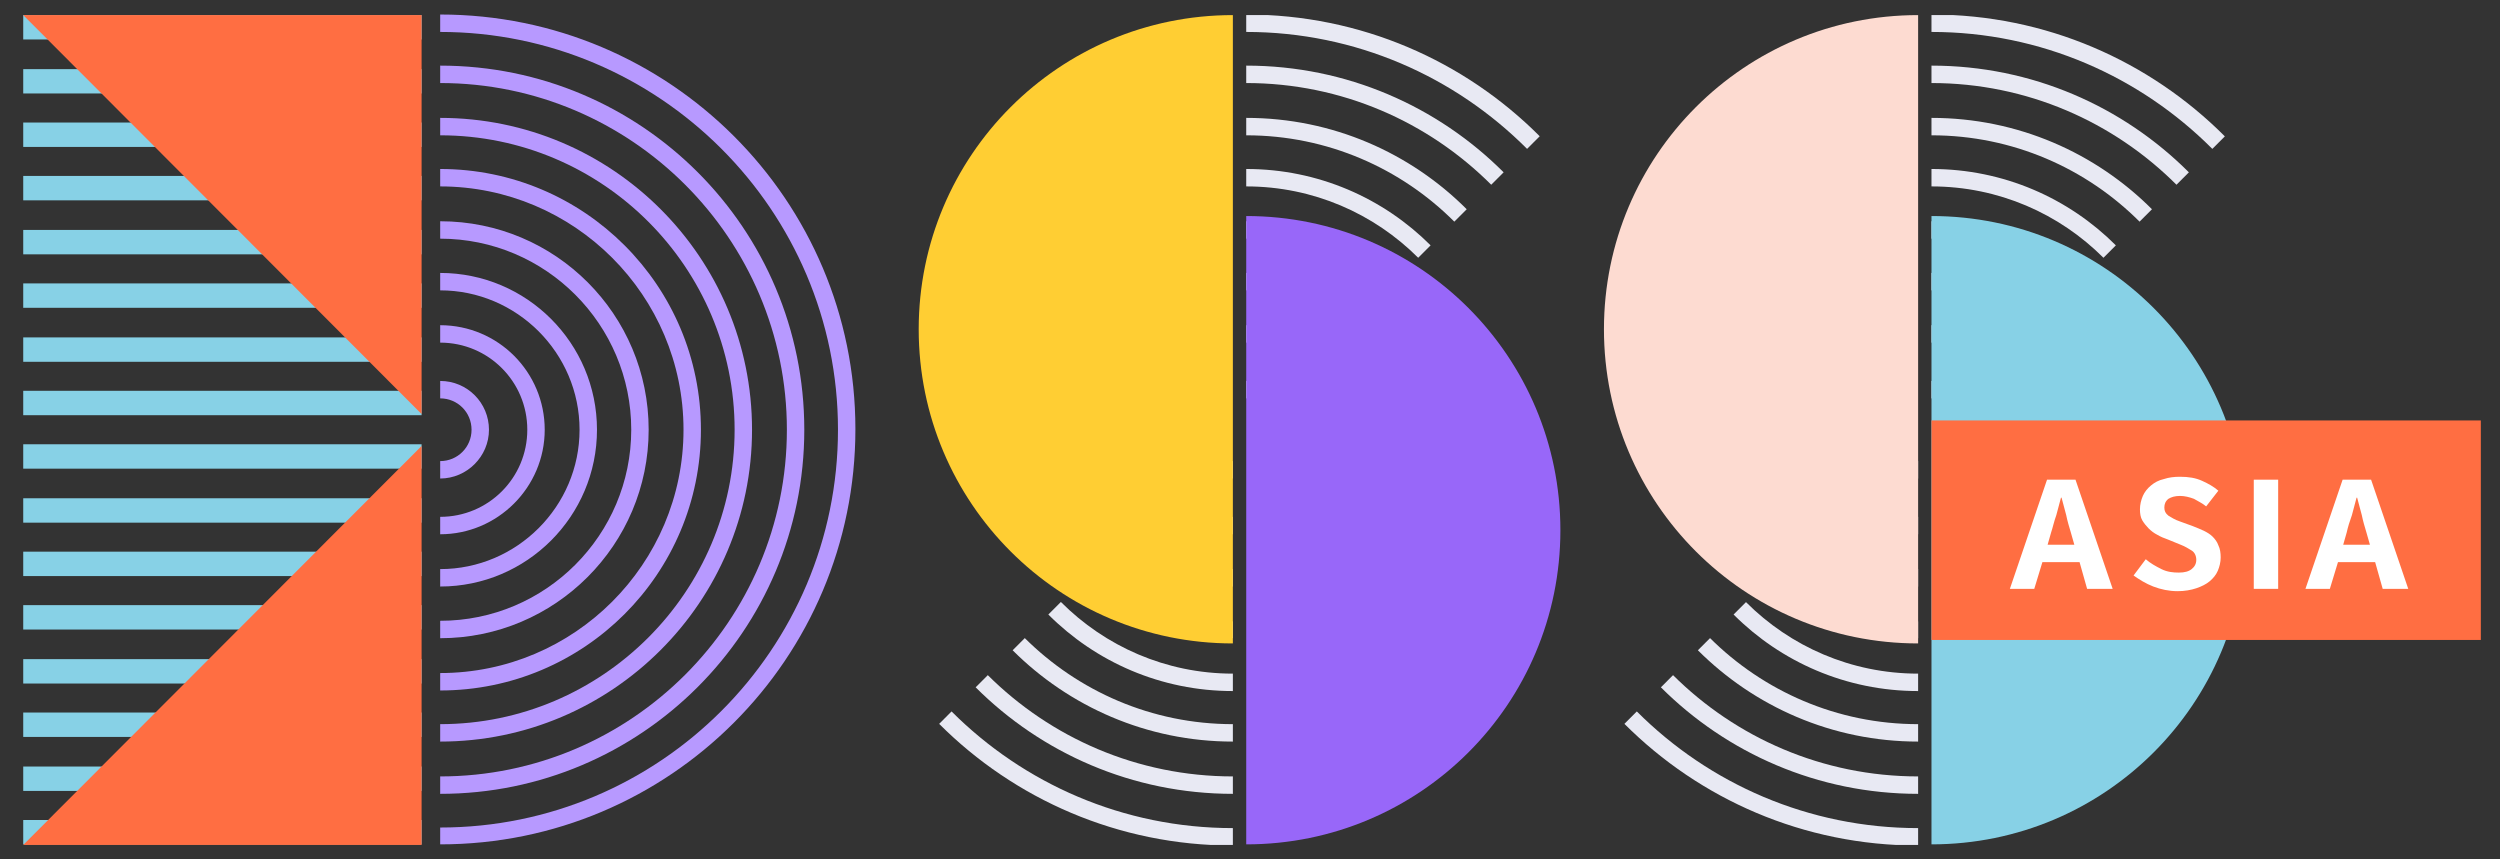 <?xml version="1.0" encoding="utf-8"?>
<!-- Generator: Adobe Illustrator 26.0.2, SVG Export Plug-In . SVG Version: 6.00 Build 0)  -->
<svg version="1.1" id="Layer_1" xmlns="http://www.w3.org/2000/svg" xmlns:xlink="http://www.w3.org/1999/xlink" x="0px" y="0px"
	 viewBox="0 0 430.5 148" style="enable-background:new 0 0 430.5 148;" xml:space="preserve">
<rect x="0" y="0" width="430.5" height="148" fill="#333333" stroke="none"/>
<style type="text/css">
	.st0{clip-path:url(#SVGID_00000048483386783944988680000010051535969548897955_);}
	.st1{fill:#87D1E6;}
	.st2{clip-path:url(#SVGID_00000078747491732679216600000016815253765363710127_);}
	.st3{fill:#B799FF;}
	.st4{fill:#FF6E42;}
	.st5{clip-path:url(#SVGID_00000025432513320399616980000005200233821427698083_);}
	.st6{fill:#E8E9F3;}
	.st7{clip-path:url(#SVGID_00000002367346838241645780000016991877863373060519_);}
	.st8{clip-path:url(#SVGID_00000098942011185394659660000008891305514143211949_);}
	.st9{clip-path:url(#SVGID_00000064334860020192223590000008168517679109053573_);}
	.st10{fill:#FDDBD1;}
	.st11{fill:#FFCE33;}
	.st12{fill:#9867F9;}
	.st13{fill:#FFFFFF;}
</style>
<g>
	<defs>
		<rect id="SVGID_1_" x="4" y="2.6" width="68.7" height="142.8"/>
	</defs>
	<clipPath id="SVGID_00000145057430034610723920000013449700437985101493_">
		<use xlink:href="#SVGID_1_"  style="overflow:visible;"/>
	</clipPath>
	<g style="clip-path:url(#SVGID_00000145057430034610723920000013449700437985101493_);">
		<g>
			<rect x="4" y="2.6" class="st1" width="68.6" height="4.2"/>
		</g>
		<g>
			<rect x="4" y="11.9" class="st1" width="68.6" height="4.2"/>
		</g>
		<g>
			<rect x="4" y="21.1" class="st1" width="68.6" height="4.2"/>
		</g>
		<g>
			<rect x="4" y="30.3" class="st1" width="68.6" height="4.2"/>
		</g>
		<g>
			<rect x="4" y="39.6" class="st1" width="68.6" height="4.2"/>
		</g>
		<g>
			<rect x="4" y="48.8" class="st1" width="68.6" height="4.2"/>
		</g>
		<g>
			<rect x="4" y="58.1" class="st1" width="68.6" height="4.2"/>
		</g>
		<g>
			<rect x="4" y="67.3" class="st1" width="68.6" height="4.2"/>
		</g>
		<g>
			<rect x="4" y="76.5" class="st1" width="68.6" height="4.2"/>
		</g>
		<g>
			<rect x="4" y="85.8" class="st1" width="68.6" height="4.2"/>
		</g>
		<g>
			<rect x="4" y="95" class="st1" width="68.6" height="4.2"/>
		</g>
		<g>
			<rect x="4" y="104.2" class="st1" width="68.6" height="4.2"/>
		</g>
		<g>
			<rect x="4" y="113.5" class="st1" width="68.6" height="4.2"/>
		</g>
		<g>
			<rect x="4" y="122.7" class="st1" width="68.6" height="4.2"/>
		</g>
		<g>
			<rect x="4" y="132" class="st1" width="68.6" height="4.2"/>
		</g>
		<g>
			<rect x="4" y="141.2" class="st1" width="68.6" height="4.2"/>
		</g>
	</g>
</g>
<g>
	<defs>
		<path id="SVGID_00000158021157083399571680000014438085555152032686_" d="M75.8,2.5v142.9c39.5,0,71.5-32,71.5-71.5
			C147.3,34.5,115.3,2.5,75.8,2.5z"/>
	</defs>
	<clipPath id="SVGID_00000026145827928644130650000001421347785011086760_">
		<use xlink:href="#SVGID_00000158021157083399571680000014438085555152032686_"  style="overflow:visible;"/>
	</clipPath>
	<g style="clip-path:url(#SVGID_00000026145827928644130650000001421347785011086760_);">
		<path class="st3" d="M75.8,5.5c37.7,0,68.5,30.7,68.5,68.5s-30.7,68.5-68.5,68.5S7.4,111.7,7.4,74S38.1,5.5,75.8,5.5 M75.8,2.5
			C36.4,2.5,4.4,34.5,4.4,74s32,71.5,71.5,71.5s71.5-32,71.5-71.5S115.3,2.5,75.8,2.5L75.8,2.5z"/>
		<path class="st3" d="M75.8,14.3c32.9,0,59.7,26.8,59.7,59.7s-26.8,59.7-59.7,59.7S16.1,106.9,16.1,74S42.9,14.3,75.8,14.3
			 M75.8,11.3c-34.7,0-62.7,28.1-62.7,62.7s28.1,62.7,62.7,62.7s62.7-28.1,62.7-62.7S110.5,11.3,75.8,11.3L75.8,11.3z"/>
		<path class="st3" d="M75.8,23.3c28,0,50.7,22.8,50.7,50.7s-22.8,50.7-50.7,50.7S25.1,102,25.1,74S47.8,23.3,75.8,23.3 M75.8,20.3
			c-29.7,0-53.7,24.1-53.7,53.7s24.1,53.7,53.7,53.7s53.7-24.1,53.7-53.7S105.5,20.3,75.8,20.3L75.8,20.3z"/>
		<path class="st3" d="M75.8,32.1c23.1,0,41.9,18.8,41.9,41.9s-18.8,41.9-41.9,41.9S33.9,97.1,33.9,74S52.7,32.1,75.8,32.1
			 M75.8,29.1C51,29.1,30.9,49.2,30.9,74s20.1,44.9,44.9,44.9s44.9-20.1,44.9-44.9S100.6,29.1,75.8,29.1L75.8,29.1z"/>
		<path class="st3" d="M75.8,41.1c18.2,0,32.9,14.8,32.9,32.9S94,106.9,75.8,106.9S42.9,92.2,42.9,74S57.7,41.1,75.8,41.1
			 M75.8,38.1C56,38.1,39.9,54.1,39.9,74s16.1,35.9,35.9,35.9s35.9-16.1,35.9-35.9S95.7,38.1,75.8,38.1L75.8,38.1z"/>
		<path class="st3" d="M75.8,50c13.2,0,24,10.8,24,24s-10.8,24-24,24s-24-10.8-24-24S62.6,50,75.8,50 M75.8,47
			c-14.9,0-27,12.1-27,27s12.1,27,27,27s27-12.1,27-27S90.7,47,75.8,47L75.8,47z"/>
		<path class="st3" d="M75.8,59c8.3,0,15,6.7,15,15s-6.7,15-15,15c-8.3,0-15-6.7-15-15S67.6,59,75.8,59 M75.8,56
			c-9.9,0-18,8.1-18,18s8.1,18,18,18c9.9,0,18-8.1,18-18S85.8,56,75.8,56L75.8,56z"/>
		<path class="st3" d="M75.8,68.6c3,0,5.4,2.4,5.4,5.4s-2.4,5.4-5.4,5.4S70.4,77,70.4,74S72.9,68.6,75.8,68.6 M75.8,65.6
			c-4.6,0-8.4,3.8-8.4,8.4s3.8,8.4,8.4,8.4s8.4-3.8,8.4-8.4S80.5,65.6,75.8,65.6L75.8,65.6z"/>
	</g>
</g>
<polyline class="st4" points="72.6,2.6 4,2.6 72.6,71.3 "/>
<polyline class="st4" points="72.6,145.5 4,145.5 72.6,76.8 "/>
<g>
	<g>
		<defs>
			<polygon id="SVGID_00000173160916489196159330000011615150713813422753_" points="214.6,74 286,2.6 214.6,2.6 			"/>
		</defs>
		<clipPath id="SVGID_00000106837776104107317210000017051726653142801834_">
			<use xlink:href="#SVGID_00000173160916489196159330000011615150713813422753_"  style="overflow:visible;"/>
		</clipPath>
		<g style="clip-path:url(#SVGID_00000106837776104107317210000017051726653142801834_);">
			<path class="st6" d="M214.6,5.5C252.3,5.5,283,36.3,283,74s-30.7,68.5-68.5,68.5s-68.5-30.7-68.5-68.5S176.8,5.5,214.6,5.5
				 M214.6,2.5c-39.5,0-71.5,32-71.5,71.5s32,71.5,71.5,71.5S286,113.5,286,74S254.1,2.5,214.6,2.5L214.6,2.5z"/>
			<path class="st6" d="M214.6,14.3c32.9,0,59.7,26.8,59.7,59.7s-26.8,59.7-59.7,59.7s-59.7-26.8-59.7-59.7S181.6,14.3,214.6,14.3
				 M214.6,11.3c-34.7,0-62.7,28.1-62.7,62.7s28.1,62.7,62.7,62.7s62.7-28.1,62.7-62.7S249.2,11.3,214.6,11.3L214.6,11.3z"/>
			<path class="st6" d="M214.6,23.3c28,0,50.7,22.8,50.7,50.7s-22.8,50.7-50.7,50.7S163.9,102,163.9,74S186.6,23.3,214.6,23.3
				 M214.6,20.3c-29.7,0-53.7,24.1-53.7,53.7s24.1,53.7,53.7,53.7s53.7-24.1,53.7-53.7S244.3,20.3,214.6,20.3L214.6,20.3z"/>
			<path class="st6" d="M214.6,32.1c23.1,0,41.9,18.8,41.9,41.9s-18.8,41.9-41.9,41.9S172.7,97.1,172.7,74S191.5,32.1,214.6,32.1
				 M214.6,29.1c-24.8,0-44.9,20.1-44.9,44.9s20.1,44.9,44.9,44.9c24.8,0,44.9-20.1,44.9-44.9S239.4,29.1,214.6,29.1L214.6,29.1z"/>
			<path class="st6" d="M214.6,41.1c18.2,0,32.9,14.8,32.9,32.9s-14.8,32.9-32.9,32.9S181.6,92.2,181.6,74S196.4,41.1,214.6,41.1
				 M214.6,38.1c-19.9,0-35.9,16.1-35.9,35.9s16.1,35.9,35.9,35.9s35.9-16.1,35.9-35.9S234.4,38.1,214.6,38.1L214.6,38.1z"/>
			<path class="st6" d="M214.6,50c13.2,0,24,10.8,24,24c0,13.2-10.8,24-24,24c-13.2,0-24-10.8-24-24C190.6,60.8,201.4,50,214.6,50
				 M214.6,47c-14.9,0-27,12.1-27,27s12.1,27,27,27c14.9,0,27-12.1,27-27S229.5,47,214.6,47L214.6,47z"/>
			<path class="st6" d="M214.6,59c8.3,0,15,6.7,15,15s-6.7,15-15,15c-8.3,0-15-6.7-15-15S206.3,59,214.6,59 M214.6,56
				c-9.9,0-18,8.1-18,18s8.1,18,18,18c9.9,0,18-8.1,18-18S224.5,56,214.6,56L214.6,56z"/>
			<path class="st6" d="M214.6,68.6c3,0,5.4,2.4,5.4,5.4s-2.4,5.4-5.4,5.4c-3,0-5.4-2.4-5.4-5.4S211.6,68.6,214.6,68.6 M214.6,65.6
				c-4.6,0-8.4,3.8-8.4,8.4s3.8,8.4,8.4,8.4c4.6,0,8.4-3.8,8.4-8.4S219.2,65.6,214.6,65.6L214.6,65.6z"/>
		</g>
	</g>
	<g>
		<defs>
			<polygon id="SVGID_00000047767495255207971490000006316852213143175607_" points="212.3,74 140.9,145.5 212.3,145.5 			"/>
		</defs>
		<clipPath id="SVGID_00000150812044842879892740000002309664275423146883_">
			<use xlink:href="#SVGID_00000047767495255207971490000006316852213143175607_"  style="overflow:visible;"/>
		</clipPath>
		<g style="clip-path:url(#SVGID_00000150812044842879892740000002309664275423146883_);">
			<path class="st6" d="M212.3,5.6c37.7,0,68.5,30.7,68.5,68.5s-30.7,68.5-68.5,68.5s-68.5-30.7-68.5-68.5S174.5,5.6,212.3,5.6
				 M212.3,2.6c-39.5,0-71.5,32-71.5,71.5s32,71.5,71.5,71.5s71.5-32,71.5-71.5S251.7,2.6,212.3,2.6L212.3,2.6z"/>
			<path class="st6" d="M212.3,14.3c32.9,0,59.7,26.8,59.7,59.7s-26.8,59.7-59.7,59.7S152.5,107,152.5,74S179.3,14.3,212.3,14.3
				 M212.3,11.3c-34.7,0-62.7,28.1-62.7,62.7s28.1,62.7,62.7,62.7S275,108.7,275,74S246.9,11.3,212.3,11.3L212.3,11.3z"/>
			<path class="st6" d="M212.3,23.3c28,0,50.7,22.8,50.7,50.7s-22.8,50.7-50.7,50.7S161.5,102,161.5,74S184.3,23.3,212.3,23.3
				 M212.3,20.3c-29.7,0-53.7,24.1-53.7,53.7s24.1,53.7,53.7,53.7S266,103.7,266,74S242,20.3,212.3,20.3L212.3,20.3z"/>
			<path class="st6" d="M212.3,32.2c23.1,0,41.9,18.8,41.9,41.9s-18.8,41.9-41.9,41.9S170.4,97.1,170.4,74S189.2,32.2,212.3,32.2
				 M212.3,29.2c-24.8,0-44.9,20.1-44.9,44.9s20.1,44.9,44.9,44.9c24.8,0,44.9-20.1,44.9-44.9S237.1,29.2,212.3,29.2L212.3,29.2z"/>
			<path class="st6" d="M212.3,41.1c18.2,0,32.9,14.8,32.9,32.9S230.4,107,212.3,107S179.3,92.2,179.3,74S194.1,41.1,212.3,41.1
				 M212.3,38.1c-19.9,0-35.9,16.1-35.9,35.9s16.1,35.9,35.9,35.9s35.9-16.1,35.9-35.9S232.1,38.1,212.3,38.1L212.3,38.1z"/>
			<path class="st6" d="M212.3,50c13.2,0,24,10.8,24,24s-10.8,24-24,24s-24-10.8-24-24S199,50,212.3,50 M212.3,47
				c-14.9,0-27,12.1-27,27s12.1,27,27,27c14.9,0,27-12.1,27-27S227.2,47,212.3,47L212.3,47z"/>
			<path class="st6" d="M212.3,59c8.3,0,15,6.7,15,15s-6.7,15-15,15s-15-6.7-15-15S204,59,212.3,59 M212.3,56c-9.9,0-18,8.1-18,18
				c0,9.9,8.1,18,18,18c9.9,0,18-8.1,18-18C230.3,64.1,222.2,56,212.3,56L212.3,56z"/>
			<path class="st6" d="M212.3,68.6c3,0,5.4,2.4,5.4,5.4s-2.4,5.4-5.4,5.4s-5.4-2.4-5.4-5.4S209.3,68.6,212.3,68.6 M212.3,65.6
				c-4.6,0-8.4,3.8-8.4,8.4s3.8,8.4,8.4,8.4c4.6,0,8.4-3.8,8.4-8.4S216.9,65.6,212.3,65.6L212.3,65.6z"/>
		</g>
	</g>
</g>
<g>
	<g>
		<defs>
			<polygon id="SVGID_00000124125706546651051150000010760398203946285197_" points="332.6,74 404,2.6 332.6,2.6 			"/>
		</defs>
		<clipPath id="SVGID_00000151528642025828358060000013598333026488883369_">
			<use xlink:href="#SVGID_00000124125706546651051150000010760398203946285197_"  style="overflow:visible;"/>
		</clipPath>
		<g style="clip-path:url(#SVGID_00000151528642025828358060000013598333026488883369_);">
			<path class="st6" d="M332.6,5.5C370.3,5.5,401,36.3,401,74s-30.7,68.5-68.5,68.5s-68.5-30.7-68.5-68.5S294.8,5.5,332.6,5.5
				 M332.6,2.5c-39.5,0-71.5,32-71.5,71.5s32,71.5,71.5,71.5S404,113.5,404,74S372,2.5,332.6,2.5L332.6,2.5z"/>
			<path class="st6" d="M332.6,14.3c32.9,0,59.7,26.8,59.7,59.7s-26.8,59.7-59.7,59.7s-59.7-26.8-59.7-59.7S299.6,14.3,332.6,14.3
				 M332.6,11.3c-34.7,0-62.7,28.1-62.7,62.7s28.1,62.7,62.7,62.7s62.7-28.1,62.7-62.7S367.2,11.3,332.6,11.3L332.6,11.3z"/>
			<path class="st6" d="M332.6,23.3c28,0,50.7,22.8,50.7,50.7s-22.8,50.7-50.7,50.7S281.8,102,281.8,74S304.6,23.3,332.6,23.3
				 M332.6,20.3c-29.7,0-53.7,24.1-53.7,53.7s24.1,53.7,53.7,53.7c29.7,0,53.7-24.1,53.7-53.7S362.3,20.3,332.6,20.3L332.6,20.3z"/>
			<path class="st6" d="M332.6,32.1c23.1,0,41.9,18.8,41.9,41.9s-18.8,41.9-41.9,41.9c-23.1,0-41.9-18.8-41.9-41.9
				S309.5,32.1,332.6,32.1 M332.6,29.1c-24.8,0-44.9,20.1-44.9,44.9s20.1,44.9,44.9,44.9c24.8,0,44.9-20.1,44.9-44.9
				S357.4,29.1,332.6,29.1L332.6,29.1z"/>
			<path class="st6" d="M332.6,41.1c18.2,0,32.9,14.8,32.9,32.9s-14.8,32.9-32.9,32.9S299.6,92.2,299.6,74S314.4,41.1,332.6,41.1
				 M332.6,38.1c-19.9,0-35.9,16.1-35.9,35.9s16.1,35.9,35.9,35.9c19.9,0,35.9-16.1,35.9-35.9S352.4,38.1,332.6,38.1L332.6,38.1z"/>
			<path class="st6" d="M332.6,50c13.2,0,24,10.8,24,24c0,13.2-10.8,24-24,24s-24-10.8-24-24C308.6,60.8,319.3,50,332.6,50
				 M332.6,47c-14.9,0-27,12.1-27,27s12.1,27,27,27s27-12.1,27-27S347.5,47,332.6,47L332.6,47z"/>
			<path class="st6" d="M332.6,59c8.3,0,15,6.7,15,15s-6.7,15-15,15s-15-6.7-15-15S324.3,59,332.6,59 M332.6,56c-9.9,0-18,8.1-18,18
				s8.1,18,18,18s18-8.1,18-18S342.5,56,332.6,56L332.6,56z"/>
			<path class="st6" d="M332.6,68.6c3,0,5.4,2.4,5.4,5.4s-2.4,5.4-5.4,5.4s-5.4-2.4-5.4-5.4S329.6,68.6,332.6,68.6 M332.6,65.6
				c-4.6,0-8.4,3.8-8.4,8.4s3.8,8.4,8.4,8.4s8.4-3.8,8.4-8.4S337.2,65.6,332.6,65.6L332.6,65.6z"/>
		</g>
	</g>
	<g>
		<defs>
			<polygon id="SVGID_00000145748672344903844180000017905557465856039833_" points="330.3,74 258.9,145.5 330.3,145.5 			"/>
		</defs>
		<clipPath id="SVGID_00000178163007860218820650000010748215288298746535_">
			<use xlink:href="#SVGID_00000145748672344903844180000017905557465856039833_"  style="overflow:visible;"/>
		</clipPath>
		<g style="clip-path:url(#SVGID_00000178163007860218820650000010748215288298746535_);">
			<path class="st6" d="M330.3,5.6c37.7,0,68.5,30.7,68.5,68.5s-30.7,68.5-68.5,68.5s-68.5-30.7-68.5-68.5S292.5,5.6,330.3,5.6
				 M330.3,2.6c-39.5,0-71.5,32-71.5,71.5s32,71.5,71.5,71.5s71.5-32,71.5-71.5S369.7,2.6,330.3,2.6L330.3,2.6z"/>
			<path class="st6" d="M330.3,14.3c32.9,0,59.7,26.8,59.7,59.7s-26.8,59.7-59.7,59.7S270.5,107,270.5,74S297.3,14.3,330.3,14.3
				 M330.3,11.3c-34.7,0-62.7,28.1-62.7,62.7s28.1,62.7,62.7,62.7S393,108.7,393,74S364.9,11.3,330.3,11.3L330.3,11.3z"/>
			<path class="st6" d="M330.3,23.3c28,0,50.7,22.8,50.7,50.7s-22.8,50.7-50.7,50.7S279.5,102,279.5,74S302.3,23.3,330.3,23.3
				 M330.3,20.3c-29.7,0-53.7,24.1-53.7,53.7s24.1,53.7,53.7,53.7c29.7,0,53.7-24.1,53.7-53.7S359.9,20.3,330.3,20.3L330.3,20.3z"/>
			<path class="st6" d="M330.3,32.2c23.1,0,41.9,18.8,41.9,41.9s-18.8,41.9-41.9,41.9c-23.1,0-41.9-18.8-41.9-41.9
				S307.2,32.2,330.3,32.2 M330.3,29.2c-24.8,0-44.9,20.1-44.9,44.9s20.1,44.9,44.9,44.9c24.8,0,44.9-20.1,44.9-44.9
				S355.1,29.2,330.3,29.2L330.3,29.2z"/>
			<path class="st6" d="M330.3,41.1c18.2,0,32.9,14.8,32.9,32.9S348.4,107,330.3,107S297.3,92.2,297.3,74S312.1,41.1,330.3,41.1
				 M330.3,38.1c-19.9,0-35.9,16.1-35.9,35.9s16.1,35.9,35.9,35.9c19.9,0,35.9-16.1,35.9-35.9S350.1,38.1,330.3,38.1L330.3,38.1z"/>
			<path class="st6" d="M330.3,50c13.2,0,24,10.8,24,24s-10.8,24-24,24s-24-10.8-24-24S317,50,330.3,50 M330.3,47
				c-14.9,0-27,12.1-27,27s12.1,27,27,27s27-12.1,27-27S345.2,47,330.3,47L330.3,47z"/>
			<path class="st6" d="M330.3,59c8.3,0,15,6.7,15,15s-6.7,15-15,15c-8.3,0-15-6.7-15-15S322,59,330.3,59 M330.3,56
				c-9.9,0-18,8.1-18,18c0,9.9,8.1,18,18,18s18-8.1,18-18C348.3,64.1,340.2,56,330.3,56L330.3,56z"/>
			<path class="st6" d="M330.3,68.6c3,0,5.4,2.4,5.4,5.4s-2.4,5.4-5.4,5.4c-3,0-5.4-2.4-5.4-5.4S327.3,68.6,330.3,68.6 M330.3,65.6
				c-4.6,0-8.4,3.8-8.4,8.4s3.8,8.4,8.4,8.4s8.4-3.8,8.4-8.4S334.9,65.6,330.3,65.6L330.3,65.6z"/>
		</g>
	</g>
</g>
<path class="st10" d="M330.3,2.6L330.3,2.6c-29.9,0-54.1,24.2-54.1,54.1s24.2,54.1,54.1,54.1h0V2.6z"/>
<g>
	<path class="st11" d="M212.3,2.6L212.3,2.6c-29.9,0-54.1,24.2-54.1,54.1s24.2,54.1,54.1,54.1h0V2.6z"/>
</g>
<g>
	<path class="st12" d="M214.6,145.4L214.6,145.4c29.9,0,54.1-24.2,54.1-54.1s-24.2-54.1-54.1-54.1h0V145.4z"/>
</g>
<g>
	<path class="st1" d="M332.6,145.4L332.6,145.4c29.9,0,54.1-24.2,54.1-54.1s-24.2-54.1-54.1-54.1h0V145.4z"/>
</g>
<rect x="332.6" y="72.4" class="st4" width="94.6" height="37.8"/>
<g>
	<path class="st13" d="M346.1,101.4l6.4-18.8h4.9l6.4,18.8h-4.4l-1.3-4.6h-6.4l-1.4,4.6H346.1z M353.2,91.7l-0.6,2.1h4.6l-0.6-2.1
		c-0.3-1-0.6-2-0.8-3c-0.3-1-0.5-2-0.8-3h-0.1c-0.3,1-0.5,2-0.8,3C353.7,89.8,353.5,90.8,353.2,91.7z"/>
	<path class="st13" d="M375,101.8c-1.5,0-2.9-0.3-4.2-0.8c-1.3-0.5-2.4-1.2-3.4-1.9l2.1-2.8c0.8,0.7,1.7,1.2,2.7,1.7s2,0.6,3,0.6
		c1,0,1.7-0.2,2.2-0.6s0.8-0.9,0.8-1.6c0-0.7-0.3-1.3-0.8-1.6c-0.5-0.3-1.1-0.7-1.9-1l-2.2-0.9c-0.6-0.2-1.3-0.5-1.8-0.8
		c-0.6-0.3-1.1-0.7-1.5-1.1c-0.4-0.4-0.8-0.9-1.1-1.4s-0.4-1.2-0.4-1.9c0-0.8,0.2-1.6,0.5-2.3c0.3-0.7,0.8-1.3,1.4-1.8
		s1.3-0.9,2.2-1.1c0.9-0.3,1.8-0.4,2.8-0.4c1.5,0,2.7,0.2,3.8,0.7c1.1,0.5,2,1,2.8,1.7l-2.1,2.7c-0.6-0.5-1.4-0.9-2.1-1.3
		c-0.8-0.3-1.6-0.5-2.4-0.5c-0.9,0-1.5,0.2-2,0.5c-0.5,0.4-0.7,0.9-0.7,1.5c0,0.6,0.2,1,0.7,1.4c0.5,0.3,1.1,0.7,2,1l2.2,0.8
		c0.7,0.3,1.3,0.5,1.9,0.8c0.6,0.3,1.1,0.6,1.5,1c0.4,0.4,0.8,0.9,1,1.5c0.3,0.6,0.4,1.3,0.4,2.1c0,0.8-0.2,1.6-0.5,2.3
		s-0.8,1.3-1.4,1.8c-0.6,0.5-1.4,0.9-2.3,1.2S376.2,101.8,375,101.8z"/>
	<path class="st13" d="M388.1,101.4V82.6h4.2v18.8H388.1z"/>
	<path class="st13" d="M397,101.4l6.4-18.8h4.9l6.4,18.8h-4.4l-1.3-4.6h-6.4l-1.4,4.6H397z M404.1,91.7l-0.6,2.1h4.6l-0.6-2.1
		c-0.3-1-0.6-2-0.8-3c-0.3-1-0.5-2-0.8-3h-0.1c-0.3,1-0.5,2-0.8,3C404.6,89.8,404.3,90.8,404.1,91.7z"/>
</g>
</svg>
